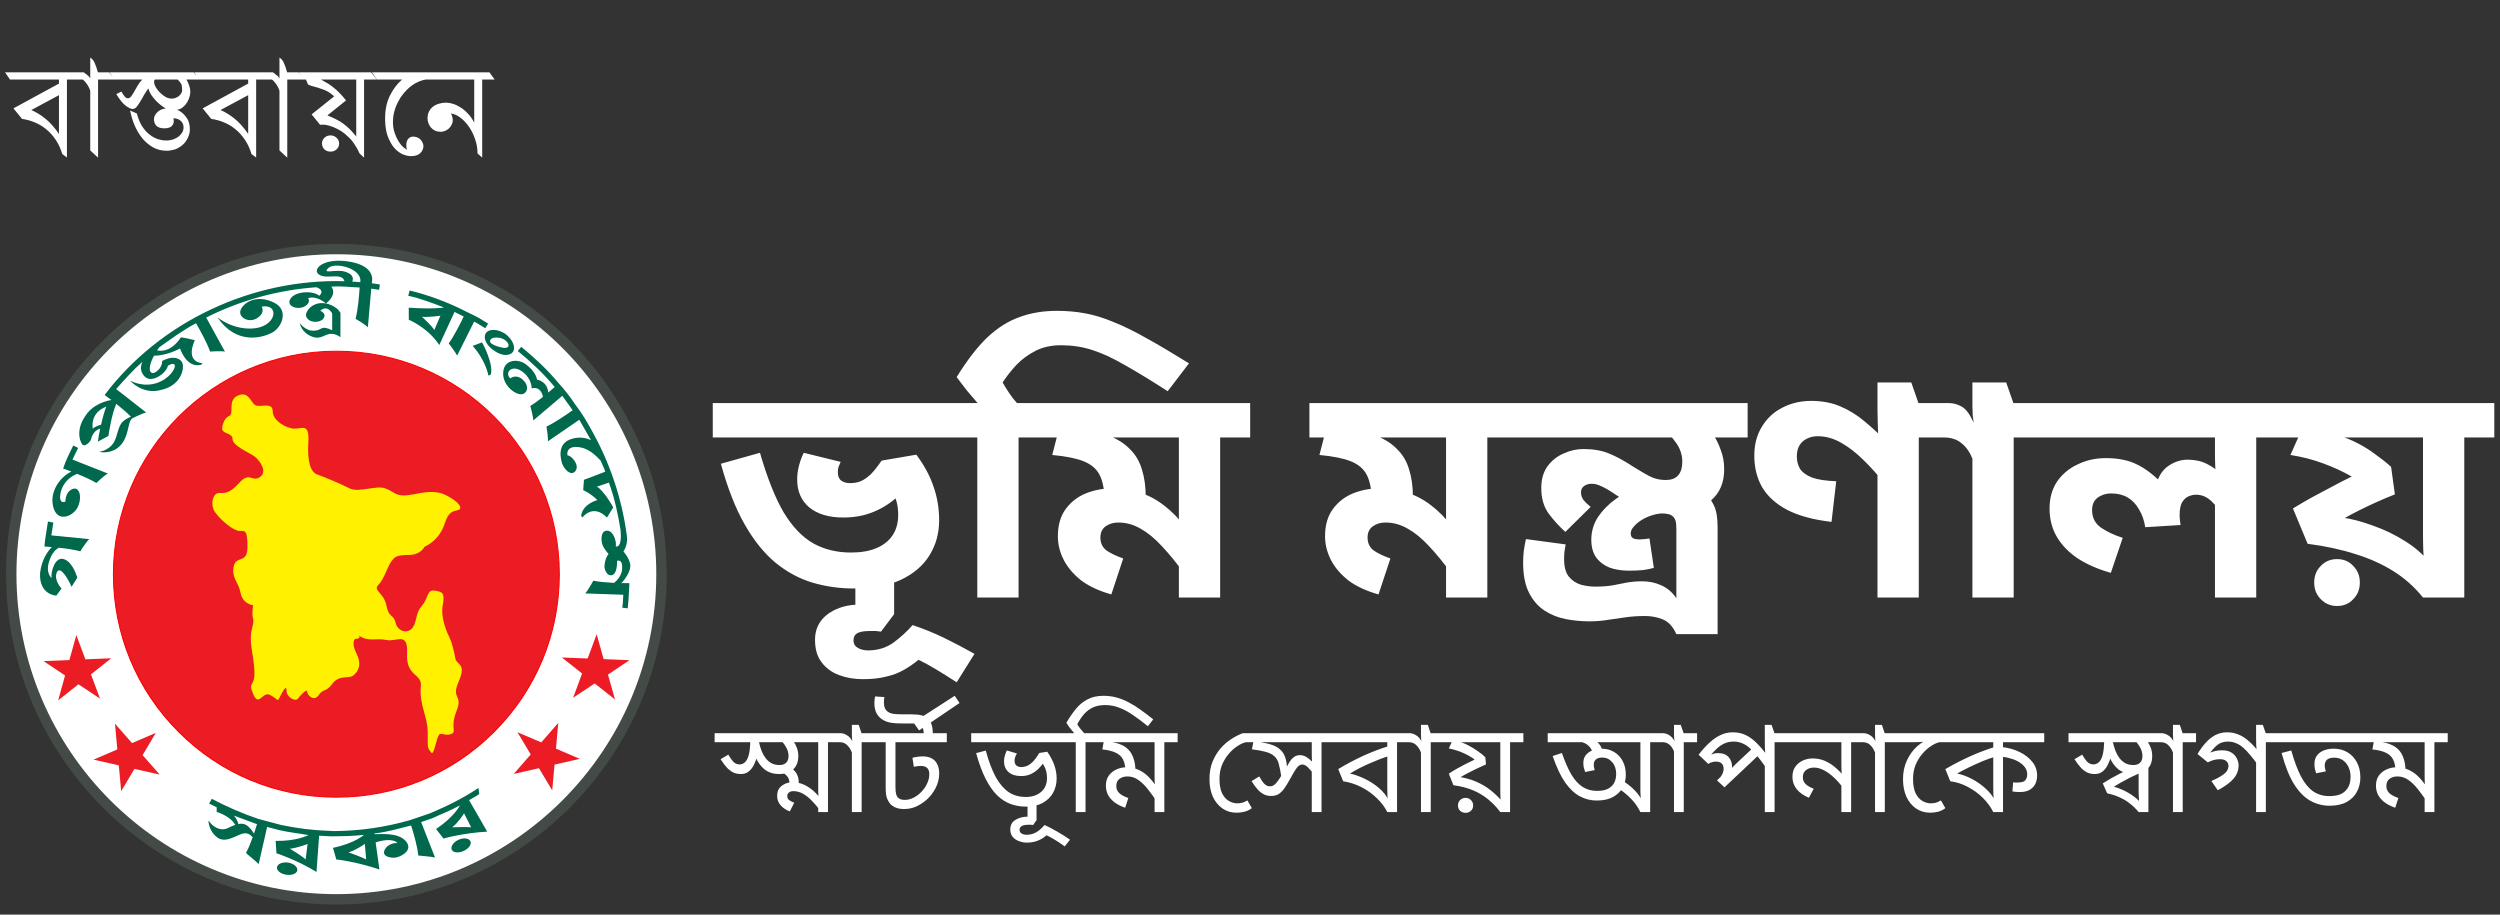 <svg width="205" height="75" viewBox="0 0 205 75" fill="none" xmlns="http://www.w3.org/2000/svg">
<rect x="0" y="0" width="205" height="75" fill="#333333" stroke="none"/>
<path d="M6.547 6.522H5.488V12.914L5.106 12.63C4.975 12.187 4.794 11.797 4.564 11.46C4.334 11.116 4.076 10.828 3.788 10.598C3.501 10.36 3.185 10.171 2.84 10.032C2.503 9.892 2.159 9.798 1.805 9.749L1.103 8.886L4.835 6.854V6.522H0.82L0.414 5.931H6.067L6.547 6.522ZM4.835 7.803L2.569 9.022C2.98 9.203 3.366 9.441 3.727 9.736C4.096 10.032 4.466 10.447 4.835 10.98V7.803ZM9.42 6.522H8.041V12.926L7.4 12.335V7.482C7.4 7.425 7.376 7.347 7.326 7.248C7.285 7.15 7.232 7.051 7.166 6.953C7.101 6.854 7.031 6.764 6.957 6.682C6.891 6.6 6.83 6.546 6.772 6.522H6.23L5.762 5.931H6.871C7.027 6.046 7.142 6.136 7.215 6.202C7.298 6.267 7.359 6.345 7.4 6.436V4.724C7.564 4.822 7.688 4.974 7.77 5.179C7.86 5.385 7.926 5.569 7.967 5.734L8.028 5.931H8.952L9.42 6.522ZM10.864 8.936C10.741 8.936 10.56 8.85 10.322 8.677C10.084 8.505 9.821 8.184 9.534 7.716L9.953 7.507C10.027 7.638 10.109 7.766 10.199 7.889C10.298 8.004 10.388 8.061 10.47 8.061C10.585 8.061 10.684 8.004 10.766 7.889C10.856 7.766 10.946 7.622 11.037 7.458C11.119 7.31 11.205 7.158 11.295 7.002C11.394 6.838 11.517 6.678 11.665 6.522H9.399L8.992 5.931H15.877L16.394 6.522H15.286C15.376 6.661 15.45 6.821 15.507 7.002C15.573 7.183 15.606 7.355 15.606 7.519C15.606 7.634 15.585 7.77 15.544 7.926C15.503 8.082 15.438 8.234 15.347 8.382C15.265 8.529 15.154 8.661 15.015 8.776C14.883 8.891 14.727 8.964 14.547 8.997V9.022L14.682 9.071C14.92 9.211 15.126 9.404 15.298 9.65C15.479 9.888 15.569 10.213 15.569 10.623C15.569 10.886 15.491 11.157 15.335 11.436C15.187 11.707 14.97 11.924 14.682 12.089H14.694L14.559 12.162C14.485 12.204 14.403 12.236 14.313 12.261C14.222 12.286 14.132 12.306 14.042 12.323C13.96 12.339 13.882 12.351 13.808 12.36C13.742 12.36 13.693 12.36 13.66 12.36C13.249 12.36 12.876 12.265 12.539 12.076C12.211 11.887 11.919 11.641 11.665 11.337C11.418 11.025 11.209 10.672 11.037 10.278C10.873 9.884 10.749 9.478 10.667 9.059L11.221 9.305C11.328 9.716 11.472 10.065 11.652 10.352C11.833 10.631 12.034 10.857 12.256 11.029C12.478 11.202 12.707 11.329 12.946 11.411C13.192 11.485 13.422 11.522 13.635 11.522C13.808 11.522 13.98 11.497 14.153 11.448C14.325 11.391 14.477 11.317 14.608 11.226C14.74 11.128 14.846 11.013 14.928 10.882C15.011 10.75 15.052 10.602 15.052 10.438C15.052 10.225 14.974 10.048 14.818 9.909C14.662 9.769 14.465 9.699 14.226 9.699C14.243 9.781 14.251 9.855 14.251 9.921C14.251 10.102 14.185 10.249 14.054 10.364C13.931 10.471 13.738 10.524 13.475 10.524C13.196 10.524 12.983 10.459 12.835 10.327C12.695 10.188 12.625 10.003 12.625 9.773C12.625 9.593 12.707 9.412 12.872 9.231C13.036 9.051 13.274 8.936 13.586 8.886C13.463 8.821 13.327 8.73 13.18 8.616C13.04 8.501 12.9 8.373 12.761 8.234C12.63 8.086 12.506 7.93 12.391 7.766C12.285 7.593 12.207 7.421 12.157 7.248C12.043 7.429 11.936 7.593 11.837 7.741C11.747 7.889 11.669 8.028 11.603 8.16C11.464 8.398 11.341 8.587 11.234 8.726C11.127 8.866 11.004 8.936 10.864 8.936ZM14.928 7.236C14.928 7.072 14.9 6.945 14.842 6.854C14.785 6.764 14.694 6.653 14.571 6.522H12.736C12.695 6.522 12.666 6.546 12.65 6.596C12.642 6.637 12.638 6.678 12.638 6.719C12.638 6.85 12.683 6.994 12.773 7.15C12.864 7.306 12.979 7.454 13.118 7.593C13.258 7.733 13.41 7.852 13.574 7.95C13.746 8.041 13.91 8.086 14.066 8.086C14.149 8.086 14.239 8.074 14.337 8.049C14.436 8.016 14.53 7.971 14.621 7.913C14.711 7.848 14.785 7.77 14.842 7.679C14.908 7.581 14.941 7.47 14.941 7.347C14.941 7.339 14.937 7.335 14.928 7.335C14.928 7.326 14.928 7.314 14.928 7.298V7.236ZM22.063 6.522H21.004V12.914L20.622 12.63C20.49 12.187 20.31 11.797 20.08 11.46C19.85 11.116 19.591 10.828 19.304 10.598C19.017 10.36 18.701 10.171 18.356 10.032C18.019 9.892 17.674 9.798 17.321 9.749L16.619 8.886L20.351 6.854V6.522H16.336L15.929 5.931H21.582L22.063 6.522ZM20.351 7.803L18.085 9.022C18.495 9.203 18.881 9.441 19.242 9.736C19.612 10.032 19.981 10.447 20.351 10.98V7.803ZM24.936 6.522H23.556V12.926L22.916 12.335V7.482C22.916 7.425 22.891 7.347 22.842 7.248C22.801 7.15 22.747 7.051 22.682 6.953C22.616 6.854 22.546 6.764 22.472 6.682C22.407 6.6 22.345 6.546 22.288 6.522H21.746L21.278 5.931H22.386C22.542 6.046 22.657 6.136 22.731 6.202C22.813 6.267 22.875 6.345 22.916 6.436V4.724C23.08 4.822 23.203 4.974 23.285 5.179C23.376 5.385 23.441 5.569 23.482 5.734L23.544 5.931H24.468L24.936 6.522ZM30.9 6.522H29.853V12.926L29.508 12.606C29.508 12.622 29.488 12.589 29.447 12.507C29.405 12.425 29.364 12.339 29.323 12.249C29.233 12.085 29.122 11.908 28.991 11.719C28.868 11.53 28.683 11.329 28.437 11.116C28.371 11.042 28.268 10.956 28.129 10.857C27.989 10.75 27.825 10.652 27.636 10.561C27.447 10.463 27.246 10.381 27.033 10.315C26.827 10.249 26.626 10.217 26.429 10.217C26.413 10.217 26.396 10.221 26.38 10.229C26.372 10.229 26.359 10.229 26.343 10.229H26.244L25.555 9.379L27.402 7.901C27.115 7.63 26.811 7.441 26.491 7.335C26.179 7.22 25.916 7.138 25.702 7.088C25.505 7.039 25.358 6.986 25.259 6.928L25.087 6.522H24.902L24.495 5.931H30.432L30.9 6.522ZM29.212 6.522H26.318C26.532 6.637 26.725 6.748 26.897 6.854C27.07 6.961 27.234 7.08 27.39 7.211C27.554 7.343 27.714 7.491 27.87 7.655C28.026 7.811 28.194 8.004 28.375 8.234L26.848 9.465C27.102 9.564 27.332 9.666 27.538 9.773C27.743 9.872 27.936 9.987 28.116 10.118C28.305 10.249 28.486 10.401 28.658 10.574C28.831 10.746 29.015 10.951 29.212 11.19V6.522ZM27.808 11.768C27.808 11.957 27.739 12.117 27.599 12.249C27.459 12.372 27.295 12.434 27.107 12.434C26.901 12.434 26.733 12.372 26.602 12.249C26.47 12.117 26.404 11.957 26.404 11.768C26.404 11.58 26.47 11.424 26.602 11.3C26.733 11.169 26.901 11.103 27.107 11.103C27.295 11.103 27.459 11.169 27.599 11.3C27.739 11.424 27.808 11.58 27.808 11.768ZM34.635 5.931L35.09 6.522H34.906C34.528 6.587 34.167 6.739 33.822 6.977C33.485 7.207 33.161 7.544 32.849 7.987C32.767 8.127 32.689 8.267 32.615 8.406C32.541 8.546 32.475 8.698 32.418 8.862C32.36 9.026 32.311 9.211 32.27 9.416C32.237 9.613 32.221 9.835 32.221 10.081C32.221 10.262 32.245 10.459 32.295 10.672C32.352 10.886 32.43 11.099 32.529 11.313C32.627 11.518 32.746 11.707 32.886 11.879C33.034 12.052 33.202 12.187 33.391 12.286C33.358 12.22 33.337 12.154 33.329 12.089C33.321 12.023 33.317 11.957 33.317 11.892C33.317 11.703 33.362 11.543 33.453 11.411C33.551 11.28 33.691 11.21 33.871 11.202C33.994 11.202 34.105 11.222 34.204 11.263C34.31 11.305 34.401 11.362 34.475 11.436C34.549 11.51 34.606 11.596 34.647 11.694C34.696 11.793 34.721 11.892 34.721 11.99C34.721 12.08 34.7 12.175 34.659 12.273C34.627 12.364 34.569 12.45 34.487 12.532C34.413 12.614 34.31 12.68 34.179 12.729C34.056 12.778 33.904 12.803 33.723 12.803C33.477 12.803 33.227 12.745 32.972 12.63C32.726 12.507 32.5 12.327 32.295 12.089C32.098 11.842 31.929 11.534 31.79 11.165C31.658 10.795 31.589 10.356 31.58 9.847C31.564 9.092 31.687 8.439 31.95 7.889C32.213 7.339 32.553 6.883 32.972 6.522H30.915L30.497 5.931H34.635ZM40.562 6.522H39.54V12.926L39.158 12.581C39.158 12.187 39.092 11.801 38.961 11.424C38.838 11.046 38.669 10.705 38.456 10.401C38.251 10.098 38.017 9.847 37.754 9.65C37.499 9.453 37.241 9.338 36.978 9.305C37.036 9.412 37.072 9.51 37.089 9.601C37.114 9.683 37.126 9.765 37.126 9.847C37.126 9.987 37.093 10.118 37.027 10.241C36.97 10.356 36.892 10.459 36.793 10.549C36.695 10.631 36.588 10.697 36.473 10.746C36.358 10.787 36.247 10.808 36.141 10.808C35.976 10.808 35.825 10.779 35.685 10.722C35.553 10.656 35.439 10.57 35.34 10.463C35.25 10.356 35.18 10.237 35.131 10.106C35.081 9.974 35.057 9.835 35.057 9.687C35.057 9.482 35.098 9.301 35.18 9.145C35.262 8.981 35.373 8.845 35.513 8.739C35.652 8.632 35.812 8.554 35.993 8.505C36.173 8.447 36.366 8.418 36.572 8.418C36.736 8.418 36.916 8.447 37.114 8.505C37.319 8.562 37.524 8.657 37.729 8.788C37.943 8.911 38.148 9.079 38.345 9.293C38.55 9.498 38.731 9.753 38.887 10.056V6.522H34.798L34.392 5.931H40.131L40.562 6.522Z" fill="white"/>
<g clip-path="url(#clip0_4446_5251)">
<path d="M27.556 73.577C42.279 73.577 54.214 61.642 54.214 46.919C54.214 32.197 42.279 20.262 27.556 20.262C12.833 20.262 0.898 32.197 0.898 46.919C0.898 61.642 12.833 73.577 27.556 73.577Z" fill="white"/>
<path d="M27.584 74.168C12.65 74.168 0.5 62.017 0.5 47.082C0.5 32.147 12.65 20 27.584 20C42.517 20 54.664 32.149 54.664 47.082C54.664 62.015 42.516 74.168 27.584 74.168ZM27.584 20.849C13.118 20.849 1.349 32.617 1.349 47.082C1.349 61.547 13.118 73.319 27.584 73.319C42.05 73.319 53.815 61.549 53.815 47.082C53.815 32.615 42.048 20.849 27.584 20.849Z" fill="#444B47"/>
<path d="M4.252 44.86C3.921 45.189 3.423 45.863 3.286 46.983C3.193 48.8 4.62 48.843 4.618 48.839L5.048 48.256C5.048 48.265 4.388 47.577 4.656 46.936C4.941 46.32 5.622 47.545 5.867 48.118L6.344 47.356C6.312 47.36 6.024 46.133 5.261 45.857C4.496 45.577 4.141 46.954 4.236 47.399C4.238 47.405 3.59 46.922 4.171 45.668C4.359 45.249 4.599 45.03 4.828 44.914C5.418 44.977 6.108 45.076 6.594 45.209C6.569 45.201 7.094 44.4 7.319 44.21L4.21 43.901L4.374 42.849L3.933 42.766C3.838 43.45 3.695 44.127 3.643 44.812C3.643 44.812 3.891 44.827 4.25 44.859L4.252 44.86Z" fill="#00684D"/>
<path d="M5.855 38.668C4.914 39.112 4.059 40.323 4.357 41.528C4.649 42.825 5.855 42.42 6.316 41.694C6.749 40.956 6.591 39.877 5.976 40.089C5.331 40.312 5.368 41.14 5.36 41.134C5.36 41.131 4.786 41.407 4.961 40.452C5.16 39.447 5.918 39.02 6.319 38.854C6.862 39.074 7.483 39.352 7.903 39.604C7.916 39.604 8.566 38.945 8.85 38.832L5.941 37.687L6.409 36.73L6.008 36.531C5.699 37.15 5.392 37.766 5.176 38.421C5.176 38.421 5.46 38.519 5.856 38.669L5.855 38.668Z" fill="#00684D"/>
<path d="M31.088 23.766L30.442 23.668L30.164 26.846C29.973 26.606 29.162 26.147 29.159 26.147C29.35 25.407 29.454 24.192 29.49 23.575C28.716 23.55 27.943 23.442 27.167 23.506C27.363 23.753 27.507 24.248 26.739 24.887C27.027 24.943 27.336 25.07 27.637 25.309C27.735 25.378 27.923 25.657 27.92 25.661L27.912 27.66C27.914 27.648 27.573 27.351 27.093 27.375C26.61 27.411 26.284 27.875 25.595 27.606C24.697 27.274 24.579 26.496 24.584 26.496C24.585 26.493 25.047 27.165 25.744 27.114C26.443 27.116 26.249 26.609 27.24 27.08V25.71C27.245 25.71 26.858 24.934 26.261 25.487C26.261 25.487 26.813 25.691 26.529 26.108C26.248 26.501 25.378 26.507 25.125 25.997C24.926 25.605 25.64 24.655 26.734 24.888C26.713 24.875 25.992 24.212 25.268 24.448C25.271 24.448 25.496 24.759 25.087 25.06C24.554 25.459 23.558 25.188 23.753 24.624C24.038 23.869 25.631 23.785 26.183 24.252C26.177 24.252 26.716 23.838 25.947 23.555C22.808 23.774 19.718 24.622 16.908 26.039L18.447 28.835C18.163 28.76 17.234 28.831 17.229 28.829C16.977 28.109 16.387 27.04 16.075 26.507C15 27.067 14.032 27.79 13.045 28.49L12.879 28.735C14.09 28.965 14.82 27.679 14.831 27.661C15.204 27.709 15.596 27.803 15.974 27.894C15.14 29.793 16.638 29.779 16.604 29.785L16.495 29.91C15.3 30.236 14.757 28.584 14.773 28.574C13.737 29.113 12.948 29.163 12.624 29.17C11.992 30.366 12.344 30.804 12.791 30.493C13.344 30.112 13.294 29.605 13.294 29.603C14.059 29.18 14.71 29.272 14.948 29.746C15.154 30.227 14.826 31.606 13.255 31.961C11.722 32.418 10.685 31.243 10.695 31.226C12.857 32.249 14.387 30.521 14.338 29.983C14.287 29.656 13.749 29.99 13.758 30C13.701 30.513 12.499 31.48 11.88 30.892C11.41 30.437 11.558 29.914 11.688 29.659C10.907 30.343 10.218 31.131 9.523 31.902L11.98 33.82C11.713 33.878 10.862 34.291 10.86 34.296C10.413 34.548 10.643 35.999 9.635 36.739C8.919 37.267 8.124 37.05 8.111 37.042C8.189 37.056 8.898 36.927 9.288 36.348C9.67 35.763 9.633 34.987 10.072 34.572C10.291 34.368 10.547 34.246 10.741 34.173C10.409 33.834 9.95 33.445 9.535 33.115C9.154 33.933 8.885 35.755 8.891 35.745L8.026 36.214C8.062 35.91 8.132 35.535 8.218 35.149C7.613 35.301 7.46 36.006 7.471 36.006C7.382 36.289 7.005 36.571 6.827 36.506C6.661 36.455 6.113 35.41 6.964 34.16C7.586 33.136 8.727 32.867 9.135 32.802C8.811 32.554 8.579 32.39 8.579 32.39C13.134 26.35 20.714 22.831 28.246 23.06C28.04 22.305 26.787 22.936 26.183 22.527C25.512 22.143 26.491 21.032 28.825 21.486C30.661 21.859 30.571 22.873 30.488 23.225L31.151 23.326L31.085 23.769L31.088 23.766ZM8.29 34.824C8.428 34.211 8.593 33.623 8.721 33.341C7.297 33.889 7.619 35.178 7.612 35.15C7.752 35.004 8.082 34.872 8.29 34.824ZM28.887 23.093L29.544 23.134C29.713 21.971 27.419 21.471 26.926 21.979C26.337 22.54 27.591 22.019 28.35 22.297C29.036 22.525 28.967 22.904 28.887 23.093Z" fill="#00684D"/>
<path d="M19.77 25.328C19.421 25.974 20.366 26.538 21.071 26.096C21.789 25.64 21.464 25.162 21.457 25.146C22.889 24.878 22.729 26.641 20.981 26.908C19.199 27.152 17.844 26.041 17.82 26.007C19.337 28.262 21.424 27.741 22.308 27.279C23.159 26.817 23.681 25.409 22.485 24.822C21.191 24.171 20.118 24.678 19.77 25.328H19.77Z" fill="#00684D"/>
<path d="M38.88 26.372L37.486 29.16C37.374 28.909 36.798 28.16 36.795 28.158C37.23 27.564 37.755 26.526 38.027 25.953L37.269 25.58L36.022 28.293C35.124 26.905 33.519 26.192 33.522 26.232L33.517 25.228C35.315 25.36 36.38 25.241 36.391 25.206C35.434 24.843 34.481 24.472 33.477 24.253L33.589 23.82C35.19 24.208 36.749 24.797 38.216 25.546L38.654 25.762C39.136 25.976 39.582 26.253 40.024 26.535L39.794 26.918C39.488 26.737 39.196 26.529 38.88 26.371L38.88 26.372ZM36.114 25.889C36.114 25.889 35.127 26.03 34.602 25.976C34.608 25.979 35.497 26.798 35.611 27.068L36.114 25.889Z" fill="#00684D"/>
<path d="M51.471 49.882C51.556 49.197 51.566 48.506 51.612 47.82C51.612 47.82 51.338 47.823 50.944 47.816C51.274 47.495 51.669 46.884 51.686 46.448C51.712 45.875 51.124 45.218 51.124 45.223C51.511 44.61 51.415 44.037 51.397 43.906L51.399 43.909C50.989 40.822 49.97 37.821 48.422 35.121C48.092 34.516 47.734 33.927 47.318 33.374L47.094 33.059C46.715 32.484 46.283 31.946 45.816 31.434C44.906 30.327 43.844 29.343 42.74 28.438L42.455 28.784C43.545 29.677 44.588 30.645 45.485 31.736C45.341 31.864 45.157 32.022 44.953 32.193C44.897 31.268 44.053 31.122 44.043 31.143C43.933 30.566 43.462 30.146 43.201 29.937C42.581 29.394 41.421 29.434 41.277 30.398C41.099 31.533 42.215 32.339 42.718 32.33C43.198 32.328 43.471 31.708 42.889 31.158C42.311 30.611 41.847 31.029 41.847 31.029C41.366 30.608 41.898 29.866 42.756 30.422C43.62 30.992 43.605 31.851 43.593 31.854C43.593 31.854 44.04 31.669 44.338 32.085C44.454 32.253 44.501 32.416 44.515 32.55C44.163 32.829 43.793 33.102 43.488 33.284C43.492 33.287 43.731 34.198 43.731 34.476L46.107 32.457L46.731 33.322L46.955 33.64C46.444 34.011 45.481 34.664 44.811 34.976C44.806 34.981 44.969 35.901 44.923 36.191L47.502 34.42L48.032 35.345L48.459 36.095C48.139 35.939 47.514 35.744 46.746 36.033C45.623 36.477 46.011 37.72 46.1 38.028C46.277 38.474 46.79 39.062 47.165 38.65C47.581 38.169 46.872 37.342 46.53 37.34C46.535 37.349 46.316 36.47 47.589 36.683C48.283 36.809 48.844 37.328 49.246 37.764C49.372 38.07 49.538 38.361 49.63 38.68L47.884 39.344L47.823 40.189C47.823 40.189 48.481 40.485 48.981 41.01C48.981 41.006 47.801 41.307 47.656 42.27L47.733 42.442C47.738 42.468 48.596 41.239 49.771 42.44L50.283 41.611C50.307 41.596 49.471 40.17 48.94 39.907L49.931 39.572C50.395 40.841 50.681 42.17 50.892 43.5L50.887 43.495C51.027 45.023 50.489 44.807 50.489 44.809C50.58 44.49 50.332 43.525 49.782 43.513C49.234 43.508 49.268 44.343 49.419 44.72C49.583 45.096 49.907 45.42 49.902 45.421C49.573 45.847 49.563 46.434 49.566 46.508C49.57 46.582 49.692 47.196 50.102 47.174C50.658 47.147 50.597 45.99 50.597 45.99C50.597 45.991 51.066 45.782 51.017 46.626C51 47.154 50.635 47.57 50.356 47.797C49.779 47.767 49.12 47.714 48.654 47.617C48.654 47.623 48.183 48.458 47.994 48.661L51.111 48.77C51.082 49.124 51.089 49.482 51.027 49.832L51.471 49.884V49.882Z" fill="#00684D"/>
<path d="M39.515 28.078L38.758 28.363C39.86 29.598 40.052 30.809 40.052 30.803L40.236 30.72C40.514 29.913 39.551 28.06 39.515 28.078Z" fill="#00684D"/>
<path d="M42.038 28.878C41.75 29.235 41.059 29.168 40.492 28.731C39.898 28.34 39.593 27.727 39.831 27.335C40.065 26.948 40.796 26.951 41.443 27.379C42.059 27.851 42.325 28.524 42.038 28.879V28.878ZM41 27.705C40.23 27.573 40.189 27.936 40.188 27.936C40.092 28.083 40.469 28.374 41.228 28.511C42.008 28.642 41.75 27.89 41 27.705Z" fill="#00684D"/>
<path d="M37.596 68.864C37.184 69.049 36.934 69.408 37.04 69.666C37.146 69.923 37.583 69.975 38.016 69.779C38.449 69.583 38.699 69.223 38.571 68.974C38.445 68.726 38.009 68.677 37.596 68.863V68.864Z" fill="#00684D"/>
<path d="M23.63 70.736C23.184 70.664 22.774 70.825 22.717 71.097C22.66 71.371 22.995 71.653 23.464 71.726C23.935 71.802 24.343 71.637 24.379 71.361C24.413 71.085 24.079 70.805 23.63 70.736Z" fill="#00684D"/>
<path d="M39.234 64.609L39.297 65.113C39.038 65.306 38.741 65.443 38.463 65.609L39.952 68.195C38.104 68.292 36.37 68.734 36.375 68.768L35.758 67.98C37.256 66.97 37.718 66.063 37.705 66.044C36.986 66.454 36.202 66.74 35.453 67.096L35.162 67.196L34.534 67.409L35.671 70.316C35.351 70.237 34.292 70.153 34.297 70.152C34.234 69.407 33.903 68.293 33.714 67.689C32.716 67.934 31.727 68.241 30.701 68.34L30.709 68.401C31.195 68.415 32.598 68.244 33.236 68.933C33.915 69.655 33.026 70.166 32.57 70.292C32.201 70.416 31.276 70.28 31.529 69.717C31.808 69.092 32.583 69.119 32.589 69.131C32.576 69.096 32.201 68.637 30.803 69.075L31.112 71.299C29.364 70.697 27.588 70.451 27.581 70.487L27.306 69.525C29.073 69.15 29.839 68.483 29.836 68.459C28.943 68.562 28.038 68.573 27.141 68.582L27.046 68.575L26.169 68.527L25.951 71.501C24.372 70.528 22.677 69.96 22.669 69.97L22.604 68.954C24.403 68.987 25.302 68.459 25.298 68.477C24.505 68.337 23.697 68.256 22.911 68.072L22.846 68.053L22.55 67.977L21.904 67.81L21.211 70.852C20.987 70.61 20.156 69.961 20.17 69.937C20.364 69.595 20.556 69.115 20.72 68.652C20.567 68.477 20.325 68.285 19.998 68.338C19.451 68.408 18.515 69.226 17.794 68.652C17.074 68.093 17.092 67.273 17.094 67.276C17.457 67.827 18.028 68.108 18.522 67.965C18.686 67.92 18.98 67.744 19.289 67.641C18.902 66.927 17.781 66.564 17.767 66.582L17.769 66.198L17.148 65.894L17.366 65.503C18.602 66.155 19.875 66.712 21.196 67.155L22.656 67.541L22.945 67.62L23.074 67.652C24.384 67.925 25.715 68.093 27.055 68.132L27.367 68.15C29.466 68.138 31.557 67.84 33.574 67.265L34.182 67.059L35.002 66.781L35.286 66.683C36.659 66.105 37.993 65.442 39.229 64.612L39.234 64.609ZM21.074 67.583L19.186 66.882C19.392 67.117 19.496 67.376 19.548 67.569C19.807 67.52 20.064 67.537 20.294 67.724C20.558 67.94 20.719 68.17 20.827 68.36C20.926 68.068 21.011 67.797 21.075 67.584L21.074 67.583ZM25.221 69.206C25.227 69.209 24.329 69.55 23.77 69.594C23.764 69.594 24.843 70.23 25.061 70.478L25.221 69.206ZM29.915 69.19C29.922 69.211 29.117 69.754 28.578 69.891C28.57 69.886 29.763 70.322 30.024 70.47L29.915 69.191V69.19ZM38.051 66.691C38.065 66.709 37.524 67.516 37.076 67.84C37.069 67.84 38.335 67.796 38.631 67.835L38.052 66.69L38.051 66.691Z" fill="#00684D"/>
<path d="M45.861 47.083C45.861 57.182 37.676 65.368 27.578 65.368C17.48 65.368 9.297 57.182 9.297 47.083C9.297 36.984 17.483 28.801 27.578 28.801C37.674 28.801 45.861 36.988 45.861 47.083Z" fill="#EC1C24"/>
<path d="M27.582 65.41C22.687 65.41 18.087 63.504 14.625 60.042C11.164 56.581 9.258 51.979 9.258 47.083C9.258 36.979 17.478 28.758 27.582 28.758C37.685 28.758 45.907 36.978 45.907 47.083C45.907 51.979 44.001 56.581 40.54 60.042C37.078 63.504 32.477 65.41 27.582 65.41ZM27.582 28.843C17.524 28.843 9.343 37.025 9.343 47.083C9.343 57.14 17.524 65.325 27.582 65.325C37.639 65.325 45.822 57.141 45.822 47.083C45.822 37.024 37.64 28.843 27.582 28.843Z" fill="#FF0000"/>
<path d="M18.219 35.058C18.219 35.058 18.314 34.305 18.784 34.116C19.256 33.927 18.596 32.797 19.54 32.42C20.48 32.043 20.576 33.175 21.045 33.27C21.516 33.362 22.364 32.986 22.364 33.74C22.364 34.494 23.494 35.15 24.153 35.15C24.812 35.15 25.379 34.681 25.282 36.282C25.189 37.884 25.471 38.73 26.038 38.919C26.601 39.108 27.92 39.672 28.675 40.049C29.425 40.426 30.842 39.766 31.593 40.049C32.346 40.333 32.441 40.707 33.381 40.613C34.323 40.521 35.454 40.049 36.583 40.613C37.712 41.181 37.993 41.746 37.525 41.839C37.054 41.931 36.772 42.027 36.489 42.873C36.208 43.722 35.736 44.38 34.795 44.851C34.795 44.851 34.511 45.509 33.475 45.509C32.438 45.509 32.346 45.7 32.063 46.075C31.782 46.455 31.496 47.488 31.026 47.96C30.558 48.431 31.496 48.618 31.687 49.656C31.878 50.691 32.251 50.315 32.44 51.068C32.626 51.818 33.474 52.008 33.853 51.444C34.229 50.878 34.039 50.316 34.606 49.657C35.171 48.999 34.983 48.337 35.642 48.431C36.302 48.525 36.488 48.618 36.302 49.657C36.114 50.692 36.677 51.914 36.865 52.291C37.053 52.67 37.24 53.421 37.336 53.986C37.429 54.551 38.278 54.365 37.617 55.87C36.957 57.379 37.996 56.908 37.429 58.32C36.865 59.733 37.525 60.014 36.958 60.203C36.394 60.391 36.114 59.922 35.923 60.391C35.735 60.862 35.548 61.992 35.358 61.709C35.045 61.241 35.075 61.52 35.075 60.11C35.075 58.7 34.366 57.855 34.511 56.249C34.606 55.212 33.286 55.496 33.381 53.612C33.474 51.728 32.532 52.67 31.687 52.48C30.838 52.292 30.178 52.67 29.425 52.104C29.425 52.104 29.678 52.388 29.112 52.388C29.112 52.388 28.766 52.67 29.239 53.612C29.709 54.551 29.33 55.116 28.956 55.4C28.579 55.682 27.826 55.306 27.262 56.059C26.697 56.815 26.507 56.436 26.129 57C25.753 57.568 25.189 57 25.189 56.718C25.189 56.435 24.625 57.003 24.436 57.282C24.246 57.568 23.495 57.192 23.495 56.624C23.495 56.056 23.118 56.815 22.928 57.19C22.739 57.568 22.835 57.377 22.176 57C21.516 56.624 21.232 58.039 20.761 56.909C20.293 55.776 20.951 56.437 20.856 54.931C20.761 53.421 20.387 52.67 20.668 51.54C20.951 50.41 20.563 51.04 20.752 49.626C20.752 49.626 19.916 49.562 19.727 48.619C19.54 47.679 18.972 47.396 19.163 46.456C19.353 45.51 20.293 46.267 20.293 44.853C20.293 43.439 20.105 43.535 19.634 43.535C19.163 43.535 18.127 42.688 17.655 42.028C17.184 41.37 17.47 40.428 17.939 40.428C18.409 40.428 18.785 40.521 19.634 39.58C20.481 38.638 20.669 39.58 21.327 39.11C21.987 38.638 21.235 37.698 20.856 37.416C20.48 37.131 19.068 36.566 19.068 36.002C19.068 35.438 18.125 35.624 18.219 35.06V35.058Z" fill="#FFF100"/>
<path d="M42.433 60.045L44.383 60.876L45.777 59.277L45.59 61.391L47.539 62.224L45.473 62.699L45.282 64.811L44.193 62.991L42.125 63.462L43.519 61.865L42.433 60.045Z" fill="#EC1C24"/>
<path d="M46.07 53.914L48.188 53.996L48.926 52.008L49.498 54.048L51.62 54.135L49.854 55.314L50.429 57.356L48.763 56.042L46.996 57.217L47.733 55.227L46.07 53.914Z" fill="#EC1C24"/>
<path d="M9.119 53.977L7.46 55.296L8.2 57.285L6.431 56.112L4.769 57.43L5.336 55.387L3.57 54.212L5.69 54.122L6.26 52.078L7.001 54.065L9.119 53.977Z" fill="#EC1C24"/>
<path d="M12.774 60.097L11.693 61.92L13.092 63.515L11.022 63.05L9.938 64.872L9.741 62.76L7.672 62.291L9.62 61.452L9.427 59.34L10.827 60.934L12.774 60.097Z" fill="#EC1C24"/>
</g>
<path d="M70.036 48.257C68.839 48.257 67.694 48.094 66.6 47.769C65.523 47.444 64.515 46.898 63.575 46.128C62.652 45.359 61.814 44.316 61.062 43C60.31 41.684 59.66 40.026 59.113 38.026L62.318 37.129C62.916 39.197 63.566 40.83 64.267 42.026C64.985 43.206 65.797 44.052 66.703 44.564C67.609 45.06 68.634 45.308 69.779 45.308C70.6 45.308 71.292 45.188 71.856 44.949C72.437 44.71 72.882 44.359 73.189 43.898C73.497 43.436 73.651 42.881 73.651 42.231C73.651 41.787 73.6 41.394 73.497 41.052C73.394 40.71 73.249 40.402 73.061 40.129C72.89 39.855 72.694 39.624 72.472 39.437L75.138 37.283C75.787 38.154 76.258 39.026 76.548 39.898C76.856 40.77 77.01 41.693 77.01 42.667C77.01 43.727 76.745 44.684 76.215 45.539C75.702 46.376 74.924 47.043 73.882 47.539C72.856 48.017 71.574 48.257 70.036 48.257ZM69.138 42.436C67.976 42.436 67.053 42.163 66.369 41.616C65.703 41.052 65.369 40.291 65.369 39.334C65.369 38.924 65.421 38.531 65.523 38.154C65.626 37.779 65.754 37.437 65.908 37.129L68.933 37.873C68.865 38.026 68.805 38.172 68.754 38.308C68.72 38.428 68.703 38.565 68.703 38.719C68.703 39.043 68.796 39.274 68.984 39.411C69.172 39.548 69.412 39.616 69.702 39.616C70.027 39.616 70.318 39.565 70.574 39.462C70.848 39.343 71.121 39.154 71.395 38.898C71.668 38.625 71.967 38.248 72.292 37.77L75.138 37.283L75.266 38.898C74.702 39.65 74.112 40.291 73.497 40.821C72.882 41.351 72.215 41.753 71.497 42.026C70.796 42.3 70.01 42.436 69.138 42.436ZM78.189 33.052V35.873H58.447V33.052H78.189ZM70.755 55.692C70.054 55.692 69.405 55.581 68.807 55.359C68.208 55.136 67.73 54.786 67.371 54.307C67.012 53.846 66.832 53.23 66.832 52.461C66.832 51.607 67.157 50.923 67.807 50.41C68.456 49.914 69.234 49.641 70.14 49.59V46.923H73.319V50.359L72.242 51.795C72.14 51.778 72.003 51.761 71.832 51.743C71.644 51.743 71.473 51.743 71.319 51.743C70.892 51.743 70.567 51.795 70.345 51.897C70.106 52.017 69.986 52.222 69.986 52.513C69.986 52.786 70.106 52.991 70.345 53.128C70.584 53.265 70.866 53.333 71.191 53.333C71.977 53.333 72.67 53.119 73.268 52.692C73.849 52.265 74.37 51.786 74.832 51.256C75.704 51.547 76.55 51.889 77.37 52.282C78.208 52.692 79.054 53.136 79.909 53.615L78.447 55.948C77.815 55.538 77.242 55.179 76.729 54.871C76.216 54.564 75.746 54.307 75.319 54.102C74.926 54.427 74.516 54.709 74.088 54.948C73.661 55.188 73.182 55.367 72.653 55.487C72.123 55.623 71.49 55.692 70.755 55.692ZM85.983 33.052V35.873H83.522V49H80.138V35.873H77.676V33.052H80.163C79.89 32.745 79.591 32.394 79.266 32.001C78.958 31.608 78.685 31.249 78.445 30.924C79.3 29.54 80.138 28.454 80.958 27.668C81.796 26.882 82.676 26.326 83.599 26.002C84.522 25.66 85.539 25.489 86.65 25.489C87.471 25.489 88.248 25.557 88.983 25.694C89.735 25.831 90.513 26.07 91.316 26.412C92.137 26.736 93.043 27.181 94.034 27.745C95.026 28.292 96.179 28.976 97.496 29.796L95.752 32.078C94.368 31.189 93.188 30.471 92.214 29.924C91.24 29.36 90.351 28.95 89.547 28.694C88.744 28.437 87.898 28.309 87.009 28.309C86.206 28.309 85.505 28.463 84.907 28.77C84.308 29.078 83.787 29.463 83.343 29.924C82.915 30.386 82.539 30.864 82.214 31.36C82.368 31.634 82.548 31.924 82.753 32.232C82.958 32.539 83.172 32.813 83.394 33.052H85.983ZM102.513 33.052V35.873H100.052V49H96.668V45.667L97.103 47.026C96.471 46.154 95.864 45.41 95.283 44.795C94.702 44.163 94.121 43.684 93.54 43.359C92.959 43.017 92.343 42.846 91.694 42.846C91.3 42.846 90.959 42.949 90.668 43.154C90.377 43.359 90.232 43.667 90.232 44.077C90.232 44.522 90.395 44.872 90.719 45.129C91.061 45.368 91.523 45.59 92.104 45.795L91.129 48.744C90.104 48.453 89.266 48.06 88.617 47.564C87.984 47.051 87.514 46.487 87.207 45.872C86.899 45.257 86.745 44.624 86.745 43.975C86.745 43.069 86.959 42.325 87.386 41.744C87.814 41.163 88.361 40.736 89.027 40.462C89.711 40.189 90.412 40.052 91.129 40.052C91.967 40.052 92.736 40.163 93.437 40.385C94.155 40.607 94.822 40.958 95.437 41.436C96.052 41.898 96.651 42.505 97.232 43.257L96.719 43.641C96.702 43.231 96.685 42.821 96.668 42.411C96.668 41.983 96.668 41.565 96.668 41.154V35.873H85.463V33.052H102.513ZM93.95 40.77C93.95 40.855 93.941 40.983 93.924 41.154C93.924 41.308 93.907 41.462 93.873 41.616L90.566 40.77C90.531 39.966 90.386 39.334 90.13 38.872C89.873 38.411 89.446 38.06 88.848 37.821C88.249 37.582 87.395 37.411 86.284 37.308L86.95 34.719L88.386 35.129C89.412 35.249 90.275 35.454 90.976 35.744C91.694 36.035 92.266 36.411 92.694 36.873C93.138 37.317 93.454 37.864 93.642 38.514C93.847 39.163 93.95 39.915 93.95 40.77ZM124.422 33.052V35.873H121.961V49H118.576V45.667L119.012 47.026C118.38 46.154 117.773 45.41 117.192 44.795C116.611 44.163 116.029 43.684 115.448 43.359C114.867 43.017 114.252 42.846 113.602 42.846C113.209 42.846 112.867 42.949 112.577 43.154C112.286 43.359 112.141 43.667 112.141 44.077C112.141 44.522 112.303 44.872 112.628 45.129C112.97 45.368 113.431 45.59 114.013 45.795L113.038 48.744C112.013 48.453 111.175 48.06 110.526 47.564C109.893 47.051 109.423 46.487 109.115 45.872C108.808 45.257 108.654 44.624 108.654 43.975C108.654 43.069 108.868 42.325 109.295 41.744C109.722 41.163 110.269 40.736 110.936 40.462C111.619 40.189 112.32 40.052 113.038 40.052C113.876 40.052 114.645 40.163 115.346 40.385C116.064 40.607 116.73 40.958 117.346 41.436C117.961 41.898 118.559 42.505 119.14 43.257L118.628 43.641C118.611 43.231 118.593 42.821 118.576 42.411C118.576 41.983 118.576 41.565 118.576 41.154V35.873H107.372V33.052H124.422ZM115.859 40.77C115.859 40.855 115.85 40.983 115.833 41.154C115.833 41.308 115.816 41.462 115.782 41.616L112.474 40.77C112.44 39.966 112.295 39.334 112.038 38.872C111.782 38.411 111.355 38.06 110.756 37.821C110.158 37.582 109.303 37.411 108.192 37.308L108.859 34.719L110.295 35.129C111.32 35.249 112.184 35.454 112.884 35.744C113.602 36.035 114.175 36.411 114.602 36.873C115.047 37.317 115.363 37.864 115.551 38.514C115.756 39.163 115.859 39.915 115.859 40.77ZM136.999 41.975C136.452 41.975 135.939 41.941 135.461 41.872C134.999 41.787 134.529 41.642 134.05 41.436C133.589 41.231 133.068 40.941 132.486 40.565C131.991 40.223 131.598 39.992 131.307 39.872C131.034 39.736 130.777 39.667 130.538 39.667C130.264 39.667 130.042 39.736 129.871 39.872C129.717 39.992 129.641 40.163 129.641 40.385C129.641 40.607 129.709 40.812 129.846 41.001C129.999 41.188 130.196 41.377 130.435 41.565L128.359 43.616C127.88 43.188 127.427 42.693 127 42.129C126.589 41.565 126.384 40.864 126.384 40.026C126.384 39.308 126.555 38.71 126.897 38.231C127.256 37.753 127.7 37.402 128.23 37.18C128.76 36.941 129.299 36.821 129.846 36.821C130.649 36.821 131.341 36.941 131.922 37.18C132.521 37.419 133.196 37.787 133.948 38.283C134.632 38.71 135.144 39.001 135.486 39.154C135.828 39.291 136.196 39.36 136.589 39.36C137.033 39.36 137.367 39.24 137.589 39.001C137.828 38.744 137.948 38.36 137.948 37.847C137.948 37.3 137.777 36.787 137.435 36.309C137.093 35.813 136.674 35.386 136.179 35.026L139.64 34.591C139.913 34.847 140.178 35.172 140.435 35.565C140.708 35.958 140.93 36.403 141.101 36.898C141.289 37.377 141.383 37.907 141.383 38.488C141.383 39.582 141.016 40.436 140.281 41.052C139.546 41.667 138.452 41.975 136.999 41.975ZM143.306 33.052V35.873H123.897V33.052H143.306ZM136.64 39.539C137.392 39.539 137.99 39.599 138.435 39.718C138.879 39.838 139.281 40.035 139.64 40.308C139.982 40.547 140.264 40.889 140.486 41.334C140.725 41.761 140.845 42.402 140.845 43.257V52H137.461C137.187 51.385 136.82 50.983 136.358 50.795C135.914 50.607 135.418 50.513 134.871 50.513C134.324 50.513 133.811 50.547 133.333 50.615C132.854 50.684 132.375 50.752 131.897 50.82C131.418 50.906 130.888 50.949 130.307 50.949C129.675 50.949 129.042 50.889 128.41 50.769C127.777 50.65 127.196 50.419 126.666 50.077C126.136 49.735 125.709 49.248 125.384 48.615C125.06 47.983 124.897 47.154 124.897 46.128C124.897 45.838 124.914 45.522 124.949 45.18C125 44.821 125.06 44.496 125.128 44.205L128.384 44.641C128.35 44.829 128.316 45.034 128.282 45.257C128.265 45.462 128.256 45.658 128.256 45.846C128.256 46.479 128.384 46.957 128.641 47.282C128.914 47.607 129.247 47.829 129.641 47.949C130.034 48.051 130.418 48.103 130.794 48.103C131.341 48.103 131.82 48.068 132.23 48C132.64 47.915 133.033 47.838 133.41 47.769C133.803 47.701 134.221 47.667 134.666 47.667C135.23 47.667 135.751 47.778 136.23 48C136.708 48.205 137.119 48.556 137.461 49.051V43.334C137.461 43.043 137.435 42.821 137.384 42.667C137.332 42.513 137.247 42.394 137.127 42.308C137.025 42.223 136.905 42.171 136.768 42.154C136.632 42.12 136.486 42.103 136.332 42.103C136.059 42.103 135.768 42.154 135.461 42.257C135.17 42.342 134.888 42.471 134.615 42.641C134.358 42.795 134.145 42.975 133.974 43.18C133.803 43.368 133.717 43.556 133.717 43.744C133.717 43.915 133.777 44.043 133.897 44.129C134.016 44.197 134.204 44.231 134.461 44.231C134.58 44.231 134.717 44.222 134.871 44.205C135.025 44.188 135.153 44.171 135.256 44.154L135.614 46.564C135.392 46.633 135.102 46.693 134.743 46.744C134.401 46.778 134.016 46.795 133.589 46.795C132.974 46.795 132.435 46.709 131.974 46.539C131.512 46.351 131.145 46.069 130.871 45.693C130.615 45.316 130.487 44.838 130.487 44.257C130.487 43.59 130.666 42.975 131.025 42.411C131.401 41.847 131.888 41.351 132.486 40.924C133.085 40.479 133.743 40.137 134.461 39.898C135.196 39.659 135.922 39.539 136.64 39.539ZM159.8 33.052V35.873H157.339V49H153.954V38.18L154.544 39.667C153.997 38.966 153.425 38.325 152.826 37.744C152.228 37.146 151.613 36.667 150.98 36.309C150.348 35.95 149.707 35.77 149.057 35.77C148.715 35.77 148.416 35.838 148.16 35.975C147.904 36.095 147.698 36.283 147.545 36.539C147.408 36.779 147.34 37.078 147.34 37.437C147.34 37.796 147.425 38.129 147.596 38.437C147.784 38.727 148.109 38.966 148.57 39.154C149.032 39.325 149.698 39.428 150.57 39.462L150.185 42.795C148.715 42.624 147.51 42.3 146.57 41.821C145.63 41.325 144.938 40.701 144.494 39.949C144.066 39.197 143.853 38.334 143.853 37.36C143.853 36.454 144.058 35.667 144.468 35.001C144.878 34.317 145.434 33.796 146.134 33.437C146.852 33.061 147.647 32.873 148.519 32.873C149.425 32.873 150.228 33.027 150.929 33.334C151.647 33.642 152.296 34.044 152.878 34.539C153.476 35.035 154.048 35.556 154.595 36.103L154.031 36.129C154.014 35.719 153.997 35.291 153.98 34.847C153.963 34.403 153.954 33.992 153.954 33.616V31.36H156.724L157.313 33.052H159.8ZM167.584 33.052V35.873H165.122V49H161.738V37.616C161.533 37.086 161.242 36.667 160.866 36.36C160.49 36.035 160.003 35.873 159.405 35.873H159.277V33.052H159.789C160.183 33.052 160.55 33.155 160.892 33.36C161.234 33.565 161.55 34.001 161.841 34.668C161.824 34.582 161.798 34.386 161.764 34.078C161.747 33.77 161.738 33.505 161.738 33.283V31.36H164.507L165.097 33.052H167.584ZM187.473 33.052V35.873H185.011V49H181.627V40.924L182.319 42.385C182.046 41.889 181.721 41.462 181.345 41.103C180.969 40.744 180.541 40.565 180.063 40.565C179.892 40.565 179.695 40.607 179.473 40.693C179.268 40.778 179.088 40.941 178.935 41.18C178.798 41.419 178.73 41.77 178.73 42.231C178.73 42.385 178.738 42.53 178.755 42.667C178.772 42.787 178.789 42.915 178.806 43.052L175.909 43.231C175.824 42.667 175.653 42.18 175.396 41.77C175.157 41.342 174.849 41.018 174.473 40.795C174.097 40.573 173.644 40.462 173.115 40.462C172.807 40.462 172.533 40.522 172.294 40.642C172.055 40.744 171.867 40.898 171.73 41.103C171.61 41.308 171.551 41.547 171.551 41.821C171.551 42.436 171.79 42.915 172.268 43.257C172.764 43.599 173.362 43.881 174.063 44.103L173.089 46.974C172.063 46.684 171.174 46.299 170.422 45.821C169.67 45.325 169.089 44.735 168.679 44.052C168.269 43.368 168.064 42.582 168.064 41.693C168.064 40.838 168.269 40.103 168.679 39.488C169.106 38.872 169.67 38.402 170.371 38.078C171.072 37.736 171.841 37.565 172.679 37.565C173.687 37.565 174.533 37.736 175.217 38.078C175.901 38.402 176.61 38.941 177.345 39.693L176.884 39.513C177.072 38.915 177.405 38.462 177.883 38.154C178.362 37.847 178.866 37.693 179.396 37.693C179.994 37.693 180.524 37.813 180.986 38.052C181.464 38.291 181.909 38.616 182.319 39.026L181.755 39.437C181.721 39.06 181.687 38.684 181.652 38.308C181.635 37.932 181.627 37.556 181.627 37.18V35.873H167.064V33.052H187.473ZM204.532 33.052V35.873H202.071V49H198.686C198.003 48.145 197.199 47.428 196.276 46.846C195.353 46.265 194.311 45.795 193.148 45.436C191.986 45.06 190.678 44.778 189.225 44.59L188.02 41.693C188.499 41.402 188.995 41.112 189.508 40.821C190.037 40.531 190.584 40.24 191.148 39.949C191.712 39.642 192.277 39.351 192.841 39.078C192.123 38.667 191.345 38.308 190.507 38.001C189.687 37.693 188.79 37.462 187.815 37.308L188.764 35.18L189.738 35.873H186.969V33.052H204.532ZM198.686 35.873H191.354L191.687 35.693C192.285 35.864 192.841 36.086 193.353 36.36C193.883 36.633 194.37 36.941 194.815 37.283C195.276 37.608 195.695 37.941 196.071 38.283L196.379 40.539C195.9 40.727 195.413 40.932 194.917 41.154C194.422 41.377 193.935 41.607 193.456 41.847C192.977 42.086 192.516 42.334 192.071 42.59L192.046 42.436C192.815 42.539 193.661 42.761 194.584 43.103C195.524 43.428 196.422 43.864 197.276 44.41C198.148 44.958 198.849 45.599 199.379 46.334L198.866 46.539C198.78 46.094 198.729 45.65 198.712 45.205C198.695 44.761 198.686 44.291 198.686 43.795V35.873ZM191.636 49.692C191.106 49.692 190.661 49.504 190.302 49.128C189.943 48.769 189.764 48.316 189.764 47.769C189.764 47.222 189.943 46.769 190.302 46.41C190.661 46.034 191.106 45.846 191.636 45.846C192.183 45.846 192.627 46.034 192.969 46.41C193.328 46.769 193.507 47.222 193.507 47.769C193.507 48.316 193.328 48.769 192.969 49.128C192.627 49.504 192.183 49.692 191.636 49.692Z" fill="white"/>
<path d="M63.902 63.471C63.416 63.471 63.011 63.342 62.685 63.086C62.366 62.823 62.12 62.476 61.947 62.046L62.072 62.025C62.023 62.247 61.944 62.469 61.833 62.691C61.729 62.913 61.587 63.1 61.406 63.252C61.233 63.398 61.015 63.471 60.751 63.471C60.55 63.471 60.36 63.436 60.179 63.367C60.006 63.29 59.83 63.166 59.649 62.992C59.476 62.812 59.289 62.566 59.088 62.254L59.722 61.88C59.923 62.219 60.086 62.438 60.211 62.535C60.342 62.632 60.484 62.681 60.637 62.681C60.803 62.681 60.949 62.625 61.074 62.514C61.205 62.403 61.309 62.216 61.386 61.953C61.462 61.689 61.507 61.325 61.521 60.861H62.238C62.294 61.117 62.366 61.36 62.456 61.589C62.547 61.811 62.657 62.008 62.789 62.181C62.928 62.355 63.087 62.49 63.267 62.587C63.455 62.684 63.669 62.733 63.912 62.733C64.155 62.733 64.338 62.67 64.463 62.545C64.595 62.414 64.661 62.23 64.661 61.994C64.661 61.731 64.588 61.481 64.442 61.246C64.304 61.003 64.134 60.792 63.933 60.611L64.765 60.445C64.876 60.542 64.983 60.67 65.087 60.83C65.198 60.982 65.288 61.159 65.357 61.36C65.427 61.554 65.461 61.766 65.461 61.994C65.461 62.459 65.323 62.823 65.046 63.086C64.768 63.342 64.387 63.471 63.902 63.471ZM68.986 60.123V60.861H67.894V66.59H67.094V65.81L67.115 65.373C67.108 65.207 67.101 65.041 67.094 64.874C67.094 64.701 67.094 64.528 67.094 64.354V60.861H58.599V60.123H68.986ZM64.734 64.188C64.727 63.966 64.668 63.793 64.557 63.668C64.453 63.536 64.318 63.429 64.151 63.346L64.889 62.982C65 63.051 65.101 63.141 65.191 63.252C65.288 63.363 65.364 63.498 65.42 63.658C65.475 63.817 65.503 64.008 65.503 64.23L64.734 64.188ZM64.973 64.147C65.333 64.147 65.659 64.216 65.95 64.354C66.248 64.493 66.525 64.684 66.782 64.926C67.038 65.169 67.284 65.45 67.52 65.769L67.25 66.465C67.035 66.167 66.809 65.9 66.574 65.665C66.345 65.422 66.106 65.231 65.856 65.093C65.607 64.947 65.34 64.874 65.056 64.874C64.903 64.874 64.782 64.912 64.692 64.989C64.602 65.058 64.557 65.152 64.557 65.269C64.557 65.408 64.605 65.519 64.702 65.602C64.799 65.678 64.942 65.751 65.129 65.82L64.765 66.538C64.446 66.413 64.193 66.243 64.006 66.028C63.819 65.814 63.725 65.561 63.725 65.269C63.725 64.902 63.85 64.625 64.099 64.438C64.349 64.243 64.64 64.147 64.973 64.147ZM71.747 60.123V60.861H70.655V66.59H69.854V61.714C69.771 61.478 69.646 61.277 69.48 61.111C69.321 60.944 69.113 60.861 68.856 60.861H68.773V60.123H68.929C69.095 60.123 69.269 60.178 69.449 60.289C69.629 60.393 69.775 60.556 69.885 60.778C69.879 60.743 69.872 60.663 69.865 60.539C69.858 60.414 69.854 60.306 69.854 60.216V59.437H70.416L70.644 60.123H71.747ZM77.638 60.123V60.861H73.427V64.458C73.427 64.763 73.444 64.978 73.479 65.103C73.514 65.228 73.555 65.318 73.604 65.373C73.729 65.519 73.919 65.592 74.176 65.592C74.446 65.592 74.703 65.526 74.945 65.394C75.188 65.263 75.399 65.1 75.579 64.906C75.78 64.691 75.933 64.462 76.037 64.219C76.148 63.977 76.203 63.731 76.203 63.481C76.203 63.259 76.148 63.093 76.037 62.982C75.926 62.864 75.742 62.805 75.486 62.805C75.403 62.805 75.312 62.812 75.215 62.826C75.118 62.84 75.025 62.857 74.935 62.878L74.82 62.14C74.952 62.105 75.087 62.077 75.226 62.057C75.371 62.036 75.524 62.025 75.683 62.025C75.94 62.025 76.168 62.074 76.37 62.171C76.57 62.268 76.727 62.42 76.837 62.629C76.955 62.836 77.014 63.107 77.014 63.44C77.014 63.848 76.914 64.247 76.713 64.635C76.512 65.016 76.259 65.339 75.954 65.602C75.697 65.824 75.416 66.004 75.112 66.143C74.813 66.275 74.484 66.34 74.124 66.34C73.867 66.34 73.645 66.302 73.458 66.226C73.278 66.15 73.129 66.053 73.011 65.935C72.9 65.803 72.807 65.644 72.731 65.457C72.661 65.269 72.626 64.985 72.626 64.604V60.861H71.535V60.123H77.638ZM75.746 60.123C75.739 59.839 75.669 59.634 75.538 59.509C75.413 59.385 75.205 59.322 74.914 59.322H73.937C73.486 59.322 73.136 59.291 72.886 59.229C72.644 59.166 72.436 59.069 72.263 58.938C72.076 58.799 71.933 58.622 71.836 58.407C71.746 58.185 71.701 57.936 71.701 57.659C71.701 57.569 71.705 57.482 71.712 57.399C71.725 57.309 71.739 57.212 71.753 57.108L72.522 57.16C72.509 57.236 72.498 57.305 72.491 57.367C72.484 57.423 72.481 57.485 72.481 57.555C72.481 57.707 72.495 57.842 72.522 57.96C72.557 58.078 72.609 58.175 72.678 58.251C72.775 58.362 72.914 58.445 73.094 58.501C73.281 58.549 73.545 58.574 73.885 58.574H74.696C75.063 58.574 75.354 58.601 75.569 58.657C75.784 58.712 75.968 58.813 76.12 58.958C76.238 59.069 76.328 59.222 76.39 59.416C76.453 59.603 76.487 59.839 76.494 60.123H75.746ZM74.897 59.239L78.287 57.056L78.682 57.648L75.365 59.894L74.897 59.239ZM84.129 66.143C83.678 66.143 83.256 66.07 82.861 65.924C82.465 65.779 82.095 65.536 81.748 65.197C81.408 64.857 81.096 64.406 80.812 63.845C80.528 63.283 80.272 62.587 80.043 61.755L80.833 61.547C81.083 62.462 81.363 63.2 81.675 63.762C81.994 64.316 82.351 64.722 82.746 64.978C83.148 65.228 83.602 65.353 84.108 65.353C84.475 65.353 84.787 65.287 85.044 65.155C85.307 65.023 85.508 64.843 85.647 64.614C85.786 64.379 85.855 64.112 85.855 63.814C85.855 63.606 85.834 63.419 85.793 63.252C85.751 63.086 85.692 62.937 85.616 62.805C85.546 62.667 85.467 62.549 85.377 62.452L85.876 61.641C86.139 62.022 86.333 62.393 86.458 62.753C86.583 63.114 86.645 63.471 86.645 63.824C86.645 64.261 86.548 64.656 86.354 65.01C86.16 65.356 85.876 65.633 85.501 65.841C85.134 66.042 84.677 66.143 84.129 66.143ZM83.734 63.637C83.297 63.637 82.954 63.53 82.704 63.315C82.455 63.093 82.33 62.791 82.33 62.41C82.33 62.251 82.355 62.095 82.403 61.942C82.451 61.783 82.504 61.648 82.559 61.537L83.391 61.786C83.342 61.856 83.297 61.942 83.256 62.046C83.214 62.15 83.193 62.258 83.193 62.369C83.193 62.556 83.245 62.691 83.349 62.774C83.453 62.857 83.588 62.899 83.755 62.899C83.9 62.899 84.046 62.871 84.191 62.816C84.337 62.76 84.493 62.653 84.659 62.493C84.832 62.327 85.02 62.077 85.221 61.745L85.876 61.641L85.793 62.202C85.605 62.514 85.408 62.778 85.2 62.992C84.999 63.2 84.777 63.36 84.534 63.471C84.299 63.582 84.032 63.637 83.734 63.637ZM87.342 60.123V60.861H79.637V60.123H87.342ZM84.206 69.096C83.998 69.096 83.79 69.058 83.582 68.981C83.368 68.912 83.191 68.797 83.052 68.638C82.914 68.479 82.844 68.271 82.844 68.014C82.844 67.668 82.983 67.408 83.26 67.234C83.537 67.061 83.87 66.971 84.258 66.964V65.748H84.997V67.255L84.716 67.65C84.667 67.643 84.612 67.636 84.549 67.63C84.48 67.63 84.407 67.63 84.331 67.63C84.096 67.63 83.915 67.664 83.79 67.734C83.666 67.803 83.603 67.907 83.603 68.046C83.603 68.177 83.659 68.278 83.77 68.347C83.881 68.416 84.019 68.451 84.186 68.451C84.477 68.451 84.74 68.382 84.976 68.243C85.211 68.104 85.437 67.907 85.652 67.65C85.963 67.789 86.31 67.969 86.691 68.191C87.079 68.413 87.43 68.635 87.741 68.856L87.305 69.407C87.048 69.213 86.788 69.037 86.525 68.877C86.262 68.718 86.026 68.59 85.818 68.493C85.679 68.617 85.527 68.725 85.361 68.815C85.194 68.905 85.017 68.974 84.83 69.023C84.636 69.071 84.428 69.096 84.206 69.096ZM90.104 60.123V60.861H89.013V66.59H88.212V60.861H87.131V60.123H88.087C87.976 59.991 87.862 59.852 87.744 59.707C87.633 59.561 87.533 59.416 87.443 59.27C87.678 58.861 87.931 58.49 88.202 58.158C88.472 57.818 88.791 57.551 89.158 57.357C89.525 57.156 89.969 57.056 90.489 57.056C90.856 57.056 91.206 57.101 91.539 57.191C91.879 57.281 92.212 57.413 92.537 57.586C92.863 57.752 93.192 57.957 93.525 58.199C93.858 58.435 94.204 58.698 94.565 58.989L94.128 59.551C93.65 59.163 93.216 58.84 92.828 58.584C92.447 58.328 92.08 58.137 91.726 58.012C91.38 57.88 91.009 57.815 90.614 57.815C90.233 57.815 89.9 57.88 89.616 58.012C89.338 58.144 89.096 58.328 88.888 58.563C88.687 58.799 88.503 59.073 88.337 59.385C88.392 59.489 88.469 59.603 88.566 59.728C88.662 59.852 88.773 59.984 88.898 60.123H90.104ZM96.567 60.123V60.861H95.476V66.59H94.675V65.186L94.862 65.737C94.62 65.37 94.374 65.03 94.124 64.718C93.882 64.406 93.622 64.153 93.344 63.959C93.074 63.765 92.776 63.668 92.45 63.668C92.194 63.668 91.975 63.734 91.795 63.866C91.622 63.998 91.535 64.195 91.535 64.458C91.535 64.687 91.618 64.881 91.785 65.041C91.951 65.193 92.197 65.325 92.523 65.436L92.263 66.236C91.889 66.105 91.584 65.945 91.348 65.758C91.119 65.571 90.95 65.366 90.839 65.145C90.735 64.916 90.683 64.677 90.683 64.427C90.683 64.094 90.762 63.817 90.922 63.595C91.088 63.374 91.296 63.207 91.546 63.096C91.802 62.978 92.059 62.92 92.315 62.92C92.731 62.92 93.095 62.996 93.407 63.148C93.726 63.301 94.003 63.505 94.239 63.762C94.481 64.018 94.7 64.306 94.894 64.625L94.717 64.656C94.703 64.496 94.692 64.337 94.686 64.178C94.679 64.011 94.675 63.842 94.675 63.668V60.861H89.892V60.123H96.567ZM93.105 63.231C93.105 63.273 93.102 63.315 93.095 63.356C93.095 63.398 93.091 63.44 93.084 63.481L92.294 63.242C92.28 62.84 92.211 62.518 92.086 62.275C91.962 62.032 91.764 61.849 91.494 61.724C91.223 61.592 90.856 61.502 90.391 61.454L90.527 60.705L91.005 60.84C91.338 60.868 91.632 60.937 91.889 61.048C92.152 61.152 92.374 61.301 92.554 61.495C92.734 61.689 92.87 61.932 92.96 62.223C93.057 62.507 93.105 62.843 93.105 63.231ZM102.369 60.123V60.861H102.161C101.946 60.91 101.714 61.017 101.464 61.183C101.215 61.343 100.979 61.554 100.757 61.818C100.536 62.074 100.352 62.376 100.206 62.722C100.068 63.069 99.998 63.45 99.998 63.866C99.998 64.365 100.071 64.763 100.217 65.061C100.369 65.353 100.556 65.561 100.778 65.685C101 65.81 101.222 65.872 101.444 65.872C101.617 65.872 101.762 65.855 101.88 65.82C101.998 65.786 102.133 65.723 102.286 65.633L102.65 66.267C102.47 66.406 102.272 66.503 102.057 66.559C101.842 66.614 101.624 66.642 101.402 66.642C100.965 66.642 100.581 66.528 100.248 66.299C99.915 66.07 99.652 65.751 99.458 65.342C99.271 64.926 99.177 64.441 99.177 63.887C99.177 63.353 99.26 62.878 99.427 62.462C99.6 62.039 99.822 61.672 100.092 61.36C100.369 61.048 100.667 60.792 100.986 60.591C101.305 60.383 101.613 60.227 101.912 60.123H102.369ZM109.457 60.123V60.861H108.365V66.59H107.565V62.92L107.804 63.575C107.589 63.29 107.402 63.072 107.242 62.92C107.09 62.767 106.941 62.691 106.795 62.691C106.698 62.691 106.608 62.719 106.525 62.774C106.442 62.83 106.348 62.937 106.244 63.096C106.14 63.249 106.001 63.484 105.828 63.803C105.641 64.143 105.471 64.424 105.319 64.646C105.166 64.86 105.003 65.02 104.83 65.124C104.664 65.221 104.459 65.269 104.217 65.269C104.029 65.269 103.849 65.231 103.676 65.155C103.51 65.079 103.34 64.954 103.167 64.781C103 64.6 102.82 64.358 102.626 64.053L103.26 63.668C103.447 64.001 103.603 64.219 103.728 64.323C103.853 64.427 103.988 64.479 104.133 64.479C104.251 64.479 104.362 64.445 104.466 64.375C104.577 64.299 104.695 64.171 104.82 63.99C104.951 63.81 105.1 63.564 105.267 63.252L105.506 62.909C105.686 62.535 105.859 62.278 106.026 62.14C106.192 61.994 106.376 61.922 106.577 61.922C106.806 61.922 107.01 61.987 107.19 62.119C107.377 62.244 107.592 62.438 107.835 62.701L107.627 62.712C107.599 62.552 107.582 62.403 107.575 62.265C107.568 62.119 107.565 61.974 107.565 61.828V60.861H102.158V60.123H109.457ZM105.08 63.772C105.01 63.301 104.938 62.926 104.861 62.649C104.792 62.372 104.667 62.157 104.487 62.005C104.314 61.845 104.078 61.727 103.78 61.651C103.482 61.568 103.108 61.499 102.657 61.443L102.813 60.653L103.374 60.861C103.77 60.923 104.099 61.003 104.362 61.1C104.626 61.197 104.837 61.325 104.996 61.485C105.163 61.637 105.288 61.828 105.371 62.057C105.454 62.285 105.509 62.563 105.537 62.888L105.08 63.772ZM115.65 60.123V60.861H114.558V66.59H113.758C113.55 66.174 113.262 65.793 112.895 65.446C112.534 65.093 112.118 64.795 111.647 64.552C111.176 64.309 110.673 64.147 110.139 64.063L109.734 63.065C110.399 62.663 111.085 62.299 111.792 61.974C112.506 61.648 113.241 61.37 113.997 61.142L113.758 61.578V60.861H109.245V60.123H115.65ZM113.758 61.661L113.976 61.953C113.449 62.126 112.895 62.341 112.312 62.597C111.73 62.847 111.193 63.124 110.701 63.429C111.075 63.512 111.474 63.654 111.896 63.855C112.319 64.056 112.711 64.309 113.071 64.614C113.432 64.919 113.709 65.273 113.903 65.675H113.81C113.796 65.516 113.782 65.356 113.768 65.197C113.761 65.037 113.758 64.847 113.758 64.625V61.661ZM118.412 60.123V60.861H117.321V66.59H116.52V61.714C116.437 61.478 116.312 61.277 116.146 61.111C115.986 60.944 115.778 60.861 115.522 60.861H115.439V60.123H115.595C115.761 60.123 115.934 60.178 116.115 60.289C116.295 60.393 116.44 60.556 116.551 60.778C116.544 60.743 116.537 60.663 116.531 60.539C116.524 60.414 116.52 60.306 116.52 60.216V59.437H117.082L117.31 60.123H118.412ZM124.917 60.123V60.861H123.826V66.59H123.025C122.734 66.202 122.412 65.862 122.058 65.571C121.704 65.273 121.296 65.023 120.831 64.822C120.367 64.621 119.816 64.476 119.178 64.386L118.804 63.44C119.019 63.294 119.244 63.155 119.479 63.024C119.715 62.892 119.954 62.764 120.197 62.639C120.446 62.514 120.689 62.396 120.925 62.285C120.661 62.084 120.356 61.908 120.01 61.755C119.67 61.596 119.268 61.468 118.804 61.37L119.126 60.663L119.147 60.861H118.201V60.123H124.917ZM123.025 60.861H119.708L119.49 60.767C119.781 60.837 120.072 60.948 120.363 61.1C120.661 61.253 120.935 61.419 121.185 61.599C121.441 61.772 121.646 61.939 121.798 62.098L121.85 62.681C121.601 62.791 121.337 62.913 121.06 63.044C120.79 63.176 120.526 63.308 120.27 63.44C120.02 63.571 119.798 63.703 119.604 63.835L119.479 63.679C120.076 63.762 120.595 63.9 121.039 64.094C121.49 64.289 121.888 64.524 122.235 64.802C122.581 65.079 122.9 65.387 123.191 65.727L123.056 65.769C123.049 65.623 123.042 65.467 123.035 65.301C123.028 65.127 123.025 64.964 123.025 64.812V60.861ZM120.176 66.652C120.003 66.652 119.854 66.597 119.729 66.486C119.611 66.375 119.552 66.229 119.552 66.049C119.552 65.869 119.611 65.72 119.729 65.602C119.854 65.484 120.003 65.425 120.176 65.425C120.349 65.425 120.495 65.484 120.613 65.602C120.738 65.72 120.8 65.869 120.8 66.049C120.8 66.229 120.738 66.375 120.613 66.486C120.495 66.597 120.349 66.652 120.176 66.652ZM136.353 60.123V60.861H135.313V66.59H134.513C134.312 66.181 134.062 65.824 133.764 65.519C133.466 65.207 133.147 64.94 132.808 64.718L133.068 64.032C133.331 64.185 133.605 64.393 133.889 64.656C134.173 64.919 134.391 65.186 134.544 65.457C134.537 65.353 134.53 65.255 134.523 65.165C134.523 65.075 134.52 64.982 134.513 64.885C134.513 64.788 134.513 64.684 134.513 64.573V60.861H126.912V60.123H136.353ZM130.926 65.644C130.454 65.644 130.004 65.533 129.574 65.311C129.144 65.089 128.739 64.715 128.358 64.188C127.983 63.654 127.637 62.923 127.318 61.994L128.077 61.745C128.326 62.466 128.586 63.058 128.857 63.523C129.134 63.98 129.442 64.316 129.782 64.531C130.122 64.746 130.51 64.853 130.947 64.853C131.328 64.853 131.633 64.795 131.861 64.677C132.097 64.552 132.267 64.386 132.371 64.178C132.475 63.97 132.527 63.734 132.527 63.471C132.527 63.069 132.416 62.743 132.194 62.493C131.979 62.244 131.709 62.119 131.383 62.119C131.154 62.119 130.981 62.171 130.863 62.275C130.745 62.372 130.687 62.521 130.687 62.722C130.687 62.771 130.694 62.836 130.707 62.92C130.721 63.003 130.742 63.079 130.77 63.148L129.98 63.304C129.931 63.159 129.893 63.027 129.865 62.909C129.844 62.784 129.834 62.667 129.834 62.556C129.834 62.299 129.903 62.084 130.042 61.911C130.188 61.738 130.371 61.61 130.593 61.526C130.822 61.436 131.061 61.391 131.31 61.391C131.719 61.391 132.073 61.485 132.371 61.672C132.669 61.852 132.901 62.102 133.068 62.42C133.234 62.739 133.317 63.11 133.317 63.533C133.317 63.907 133.23 64.257 133.057 64.583C132.884 64.902 132.62 65.159 132.267 65.353C131.913 65.547 131.466 65.644 130.926 65.644ZM130.593 61.755C130.558 61.533 130.454 61.339 130.281 61.173C130.115 61 129.869 60.878 129.543 60.809L129.792 60.341L130.26 60.466C130.655 60.618 130.94 60.792 131.113 60.986C131.286 61.18 131.387 61.426 131.414 61.724L130.593 61.755ZM139.16 60.123V60.861H138.069V66.59H137.268V61.61C137.15 61.339 137.015 61.149 136.863 61.038C136.717 60.92 136.544 60.861 136.343 60.861H136.239V60.123H136.343C136.537 60.123 136.717 60.178 136.883 60.289C137.057 60.393 137.199 60.556 137.31 60.778C137.303 60.743 137.292 60.663 137.278 60.539C137.272 60.414 137.268 60.306 137.268 60.216V59.437H137.819L138.058 60.123H139.16ZM146.607 60.123V60.861H145.515V66.59H144.715V62.472L144.943 63.138C144.659 62.722 144.399 62.369 144.164 62.077C143.928 61.779 143.703 61.537 143.488 61.35C143.28 61.163 143.068 61.027 142.853 60.944C142.639 60.854 142.406 60.809 142.157 60.809C141.88 60.809 141.627 60.861 141.398 60.965C141.176 61.069 140.972 61.208 140.784 61.381C140.597 61.554 140.424 61.741 140.265 61.942L140.181 61.963C140.292 61.894 140.4 61.842 140.504 61.807C140.615 61.772 140.736 61.755 140.868 61.755C141.27 61.755 141.564 61.866 141.751 62.088C141.939 62.303 142.032 62.57 142.032 62.888C142.032 62.965 142.029 63.037 142.022 63.107C142.015 63.176 142.004 63.228 141.991 63.263L141.814 63.2C141.897 63.11 141.977 63.024 142.053 62.94C142.129 62.857 142.209 62.774 142.292 62.691C142.382 62.608 142.472 62.521 142.562 62.431L143.852 61.225L144.361 61.776L141.408 64.562L140.795 63.99L141.647 63.179L141.273 63.627L140.961 63.866C141.065 63.748 141.152 63.623 141.221 63.492C141.297 63.353 141.335 63.197 141.335 63.024C141.335 62.85 141.283 62.712 141.18 62.608C141.076 62.504 140.923 62.452 140.722 62.452C140.611 62.452 140.504 62.466 140.4 62.493C140.296 62.521 140.188 62.57 140.077 62.639L139.287 61.89C139.564 61.523 139.849 61.204 140.14 60.934C140.431 60.657 140.736 60.442 141.055 60.289C141.374 60.13 141.717 60.05 142.084 60.05C142.472 60.05 142.822 60.123 143.134 60.268C143.446 60.414 143.748 60.632 144.039 60.923C144.33 61.208 144.635 61.568 144.954 62.005L144.767 61.953C144.746 61.786 144.732 61.606 144.725 61.412C144.718 61.218 144.715 61.01 144.715 60.788V59.437H145.266L145.505 60.123H146.607ZM152.885 60.123V60.861H151.793V66.59H150.993V64.063L151.159 64.646C150.93 64.327 150.681 64.039 150.41 63.783C150.14 63.526 149.863 63.322 149.579 63.169C149.294 63.017 149.017 62.94 148.747 62.94C148.49 62.94 148.272 63.01 148.092 63.148C147.919 63.28 147.832 63.478 147.832 63.741C147.832 63.949 147.905 64.129 148.05 64.282C148.196 64.427 148.421 64.559 148.726 64.677L148.331 65.415C147.908 65.242 147.575 65.01 147.333 64.718C147.097 64.42 146.979 64.084 146.979 63.71C146.979 63.37 147.059 63.089 147.218 62.868C147.385 62.639 147.593 62.469 147.842 62.358C148.099 62.247 148.359 62.192 148.622 62.192C148.983 62.192 149.312 62.254 149.61 62.379C149.908 62.504 150.185 62.673 150.442 62.888C150.705 63.103 150.955 63.353 151.19 63.637L151.045 63.679C151.024 63.519 151.01 63.363 151.003 63.211C150.996 63.051 150.993 62.892 150.993 62.733V60.861H146.397V60.123H152.885ZM155.646 60.123V60.861H154.554V66.59H153.753V61.714C153.67 61.478 153.545 61.277 153.379 61.111C153.22 60.944 153.012 60.861 152.755 60.861H152.672V60.123H152.828C152.994 60.123 153.168 60.178 153.348 60.289C153.528 60.393 153.674 60.556 153.784 60.778C153.778 60.743 153.771 60.663 153.764 60.539C153.757 60.414 153.753 60.306 153.753 60.216V59.437H154.315L154.543 60.123H155.646ZM159.239 60.123V60.861H159.031C158.816 60.91 158.584 61.017 158.335 61.183C158.085 61.343 157.849 61.554 157.628 61.818C157.406 62.074 157.222 62.376 157.077 62.722C156.938 63.069 156.869 63.45 156.869 63.866C156.869 64.365 156.941 64.763 157.087 65.061C157.239 65.353 157.427 65.561 157.648 65.685C157.87 65.81 158.092 65.872 158.314 65.872C158.487 65.872 158.633 65.855 158.75 65.82C158.868 65.786 159.003 65.723 159.156 65.633L159.52 66.267C159.34 66.406 159.142 66.503 158.927 66.559C158.712 66.614 158.497 66.642 158.283 66.642C157.846 66.642 157.458 66.528 157.118 66.299C156.785 66.07 156.522 65.751 156.328 65.342C156.141 64.926 156.047 64.441 156.047 63.887C156.047 63.318 156.155 62.805 156.37 62.348C156.584 61.883 156.872 61.492 157.232 61.173C157.6 60.854 158.005 60.622 158.449 60.476L157.784 60.819C157.659 60.833 157.524 60.844 157.378 60.851C157.232 60.858 157.07 60.861 156.889 60.861H155.434V60.123H159.239ZM167.627 60.123V60.861H164.248V61.506V61.672V66.59H163.447C163.246 66.181 162.965 65.796 162.605 65.436C162.244 65.075 161.832 64.774 161.367 64.531C160.91 64.282 160.428 64.126 159.922 64.063L159.517 63.065C160.189 62.677 160.861 62.33 161.534 62.025C162.206 61.721 162.92 61.45 163.676 61.215L163.447 61.651V60.861H159.028V60.123H167.627ZM163.447 61.734L163.665 62.036C163.312 62.133 162.944 62.261 162.563 62.42C162.189 62.58 161.822 62.746 161.461 62.92C161.108 63.093 160.782 63.263 160.484 63.429C160.872 63.505 161.27 63.651 161.679 63.866C162.095 64.081 162.473 64.344 162.813 64.656C163.159 64.961 163.416 65.294 163.582 65.654L163.499 65.675C163.485 65.516 163.471 65.356 163.457 65.197C163.45 65.037 163.447 64.847 163.447 64.625V61.734ZM167.044 63.595C167.044 63.824 166.999 64.043 166.909 64.251C166.819 64.451 166.67 64.618 166.462 64.749C166.254 64.881 165.977 64.947 165.63 64.947C165.519 64.947 165.412 64.944 165.308 64.937C165.211 64.93 165.114 64.916 165.017 64.895L165.079 64.147C165.121 64.153 165.169 64.16 165.225 64.167C165.287 64.167 165.357 64.167 165.433 64.167C165.766 64.167 165.98 64.105 166.077 63.98C166.181 63.848 166.233 63.693 166.233 63.512C166.233 63.145 166.053 62.833 165.693 62.577C165.339 62.313 164.812 62.133 164.112 62.036L164.144 61.256C164.677 61.312 165.162 61.447 165.599 61.661C166.036 61.87 166.386 62.14 166.649 62.472C166.913 62.798 167.044 63.173 167.044 63.595ZM174.869 63.44C174.391 63.44 173.999 63.318 173.694 63.076C173.396 62.833 173.153 62.49 172.966 62.046L173.091 62.025C173.042 62.247 172.963 62.469 172.852 62.691C172.748 62.913 172.606 63.1 172.426 63.252C172.252 63.398 172.034 63.471 171.771 63.471C171.57 63.471 171.379 63.436 171.199 63.367C171.025 63.29 170.849 63.166 170.668 62.992C170.495 62.812 170.308 62.566 170.107 62.254L170.741 61.88C170.942 62.219 171.105 62.438 171.23 62.535C171.362 62.632 171.504 62.681 171.656 62.681C171.823 62.681 171.968 62.625 172.093 62.514C172.225 62.403 172.329 62.216 172.405 61.953C172.481 61.689 172.526 61.325 172.54 60.861H173.257C173.313 61.117 173.386 61.36 173.476 61.589C173.566 61.811 173.677 62.008 173.808 62.181C173.947 62.355 174.106 62.49 174.287 62.587C174.474 62.684 174.689 62.733 174.931 62.733C175.174 62.733 175.358 62.67 175.482 62.545C175.614 62.414 175.68 62.23 175.68 61.994C175.68 61.731 175.607 61.481 175.462 61.246C175.323 61.003 175.153 60.792 174.952 60.611L175.784 60.445C175.895 60.542 176.002 60.67 176.106 60.83C176.217 60.982 176.307 61.159 176.377 61.36C176.446 61.554 176.48 61.766 176.48 61.994C176.48 62.48 176.338 62.843 176.054 63.086C175.77 63.322 175.375 63.44 174.869 63.44ZM177.312 60.123V60.861H169.618V60.123H177.312ZM176.169 62.753V66.59H175.368C175.139 66.313 174.897 66.077 174.64 65.883C174.391 65.682 174.113 65.516 173.808 65.384C173.51 65.245 173.171 65.134 172.789 65.051L172.426 64.24C172.841 63.97 173.299 63.706 173.798 63.45C174.304 63.193 174.827 62.982 175.368 62.816L176.169 62.753ZM175.368 63.44C175.125 63.543 174.872 63.661 174.609 63.793C174.353 63.925 174.103 64.06 173.86 64.198C173.625 64.337 173.41 64.465 173.216 64.583L173.278 64.49C173.736 64.621 174.138 64.788 174.484 64.989C174.838 65.19 175.143 65.418 175.399 65.675C175.392 65.557 175.385 65.422 175.378 65.269C175.371 65.117 175.368 64.996 175.368 64.906V63.44ZM180.075 60.123V60.861H178.983V66.59H178.183V61.714C178.1 61.478 177.975 61.277 177.808 61.111C177.649 60.944 177.441 60.861 177.185 60.861H177.101V60.123H177.257C177.424 60.123 177.597 60.178 177.777 60.289C177.958 60.393 178.103 60.556 178.214 60.778C178.207 60.743 178.2 60.663 178.193 60.539C178.186 60.414 178.183 60.306 178.183 60.216V59.437H178.744L178.973 60.123H180.075ZM184.999 66.59V62.171L185.218 62.826C184.975 62.48 184.746 62.181 184.532 61.932C184.324 61.675 184.123 61.464 183.929 61.298C183.734 61.131 183.537 61.01 183.336 60.934C183.135 60.851 182.924 60.809 182.702 60.809C182.334 60.809 182.036 60.906 181.808 61.1C181.586 61.287 181.388 61.506 181.215 61.755L181.069 61.838C181.166 61.748 181.315 61.675 181.516 61.62C181.717 61.558 181.95 61.526 182.213 61.526C182.532 61.526 182.788 61.589 182.982 61.714C183.183 61.838 183.329 61.998 183.419 62.192C183.516 62.379 183.565 62.566 183.565 62.753C183.565 63.162 183.426 63.53 183.149 63.855C182.872 64.174 182.442 64.49 181.86 64.802L181.329 64.043C181.71 63.883 182.04 63.706 182.317 63.512C182.594 63.311 182.733 63.072 182.733 62.795C182.733 62.642 182.674 62.514 182.556 62.41C182.438 62.306 182.268 62.254 182.047 62.254C181.866 62.254 181.697 62.275 181.537 62.317C181.385 62.358 181.218 62.424 181.038 62.514L180.196 61.828C180.411 61.468 180.64 61.156 180.882 60.892C181.125 60.622 181.388 60.414 181.672 60.268C181.963 60.123 182.279 60.05 182.619 60.05C182.965 60.05 183.28 60.112 183.565 60.237C183.856 60.355 184.137 60.535 184.407 60.778C184.684 61.02 184.961 61.322 185.239 61.682L185.051 61.568C185.038 61.471 185.024 61.322 185.01 61.121C185.003 60.92 184.999 60.715 184.999 60.507V59.437H185.551L185.79 60.123H186.892V60.861H185.8V66.59H184.999ZM191.022 66.07C190.454 66.07 189.923 65.931 189.431 65.654C188.939 65.37 188.496 64.912 188.1 64.282C187.712 63.651 187.376 62.805 187.092 61.745L187.882 61.537C188.125 62.396 188.388 63.103 188.672 63.658C188.963 64.212 189.296 64.621 189.67 64.885C190.052 65.148 190.495 65.28 191.001 65.28C191.327 65.28 191.601 65.242 191.823 65.165C192.045 65.082 192.221 64.968 192.353 64.822C192.492 64.677 192.592 64.51 192.654 64.323C192.717 64.129 192.748 63.921 192.748 63.699C192.748 63.408 192.693 63.145 192.582 62.909C192.471 62.667 192.315 62.476 192.114 62.337C191.913 62.199 191.677 62.129 191.407 62.129C191.13 62.129 190.929 62.188 190.804 62.306C190.686 62.424 190.627 62.58 190.627 62.774C190.627 62.843 190.634 62.916 190.648 62.992C190.662 63.069 190.686 63.155 190.721 63.252L189.92 63.408C189.878 63.277 189.844 63.148 189.816 63.024C189.795 62.899 189.785 62.771 189.785 62.639C189.785 62.369 189.851 62.143 189.982 61.963C190.121 61.776 190.308 61.634 190.544 61.537C190.786 61.44 191.06 61.391 191.365 61.391C191.795 61.391 192.173 61.492 192.499 61.693C192.824 61.887 193.081 62.161 193.268 62.514C193.455 62.868 193.549 63.277 193.549 63.741C193.549 64.178 193.455 64.573 193.268 64.926C193.088 65.273 192.81 65.55 192.436 65.758C192.062 65.966 191.59 66.07 191.022 66.07ZM194.245 60.123V60.861H186.686V60.123H194.245ZM200.713 60.123V60.861H199.621V66.59H198.82V65.186L199.008 65.737C198.765 65.37 198.519 65.03 198.269 64.718C198.027 64.406 197.767 64.153 197.49 63.959C197.219 63.765 196.921 63.668 196.595 63.668C196.339 63.668 196.121 63.734 195.94 63.866C195.767 63.998 195.68 64.195 195.68 64.458C195.68 64.687 195.764 64.881 195.93 65.041C196.096 65.193 196.342 65.325 196.668 65.436L196.408 66.236C196.034 66.105 195.729 65.945 195.493 65.758C195.265 65.571 195.095 65.366 194.984 65.145C194.88 64.916 194.828 64.677 194.828 64.427C194.828 64.094 194.908 63.817 195.067 63.595C195.233 63.374 195.441 63.207 195.691 63.096C195.947 62.978 196.204 62.92 196.46 62.92C196.876 62.92 197.24 62.996 197.552 63.148C197.871 63.301 198.148 63.505 198.384 63.762C198.626 64.018 198.845 64.306 199.039 64.625L198.862 64.656C198.848 64.496 198.838 64.337 198.831 64.178C198.824 64.011 198.82 63.842 198.82 63.668V60.861H194.038V60.123H200.713ZM197.25 63.231C197.25 63.273 197.247 63.315 197.24 63.356C197.24 63.398 197.237 63.44 197.23 63.481L196.439 63.242C196.426 62.84 196.356 62.518 196.231 62.275C196.107 62.032 195.909 61.849 195.639 61.724C195.368 61.592 195.001 61.502 194.537 61.454L194.672 60.705L195.15 60.84C195.483 60.868 195.777 60.937 196.034 61.048C196.297 61.152 196.519 61.301 196.699 61.495C196.88 61.689 197.015 61.932 197.105 62.223C197.202 62.507 197.25 62.843 197.25 63.231Z" fill="white"/>
<defs>
<clipPath id="clip0_4446_5251">
<rect width="54.164" height="54.167" fill="white" transform="translate(0.5 20)"/>
</clipPath>
</defs>
</svg>
